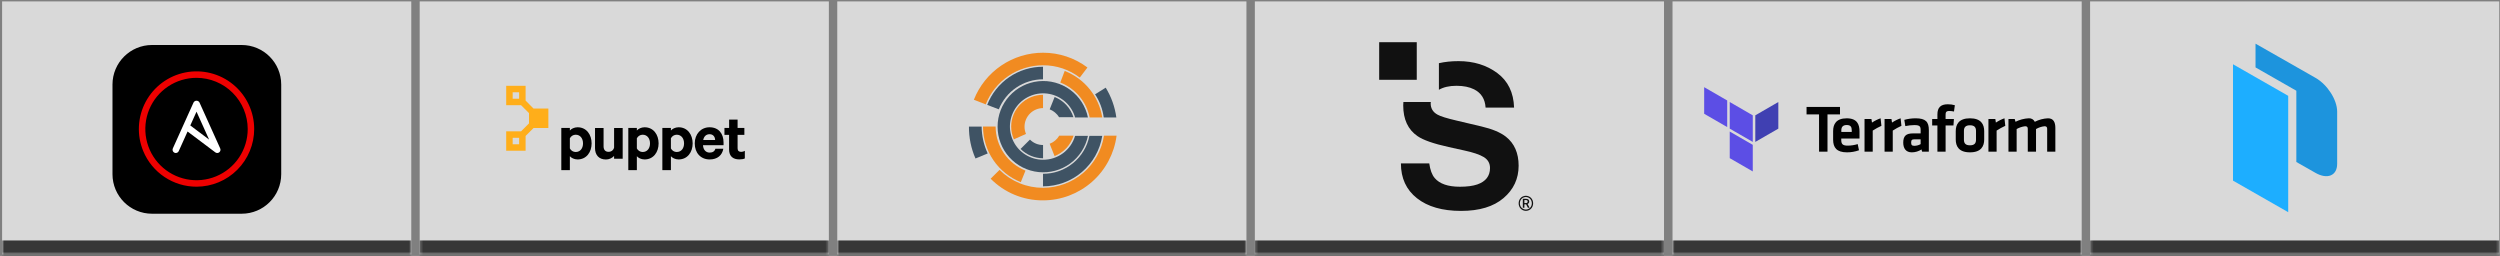 <svg width="889" height="91" viewBox="0 0 889 91" fill="none" xmlns="http://www.w3.org/2000/svg">
    <rect x="0" y="0" width="889" height="91" fill="#808080" stroke="none"/>
    <mask id="path-1-inside-1_6967_62903" fill="white">
        <path d="M594.75 0.5H740.25V90.5H594.75V0.5Z"/>
    </mask>
    <path d="M594.75 0.5H740.25V90.5H594.75V0.5Z" fill="#D9D9D9"/>
    <path d="M740.25 85.5H594.75V95.5H740.25V85.5Z" fill="#373737" mask="url(#path-1-inside-1_6967_62903)"/>
    <path d="M656.685 42.073C660.411 42.073 661.245 44.245 661.245 46.753V49.25H654.752V49.849C654.777 51.238 655.276 51.787 657.044 51.787C658.25 51.781 659.449 51.596 660.6 51.238L661.055 53.435C659.684 53.929 658.237 54.179 656.78 54.174C653.128 54.174 651.86 52.481 651.86 49.679V46.608C651.86 44.151 652.959 42.073 656.685 42.073ZM681.168 42.068C684.819 42.068 685.898 43.356 685.898 46.268L685.888 53.934H683.5L683.286 53.145C682.256 53.816 681.053 54.173 679.824 54.174C677.702 54.174 676.793 52.716 676.793 50.713C676.793 48.351 677.821 47.442 680.184 47.442H682.976V46.223C682.976 44.934 682.616 44.48 680.753 44.48C679.67 44.492 678.591 44.613 677.532 44.84L677.172 42.617C678.474 42.258 679.817 42.073 681.168 42.068ZM700.522 42.068C704.507 42.068 705.581 44.265 705.581 46.653V49.589C705.586 51.977 704.507 54.174 700.522 54.174C696.526 54.174 695.462 51.977 695.462 49.589V46.653C695.462 44.265 696.536 42.068 700.522 42.068ZM654.302 38.032V40.684H649.857V53.934H646.86L646.85 40.684H642.41V38.032H654.302ZM692.645 37.078C693.489 37.075 694.329 37.188 695.142 37.413L694.838 39.655C694.287 39.537 693.727 39.473 693.164 39.465C692.021 39.465 691.851 39.965 691.851 40.849V42.307H694.813L694.648 44.625H691.856V53.934H688.944V44.625H687.081V42.307H688.944V40.684C688.944 38.272 690.068 37.078 692.645 37.078ZM723.577 43.311C725.03 42.567 726.625 42.143 728.256 42.068C730.189 42.068 730.884 43.426 730.884 45.504V53.934H727.972V45.819C727.972 45.199 727.707 44.889 727.043 44.889C725.974 45.007 724.941 45.348 724.011 45.888V53.935H721.079V45.818C721.079 45.199 720.814 44.889 720.15 44.889C719.083 45.016 718.052 45.356 717.118 45.888V53.934H714.207V42.307H716.429L716.714 43.306C718.165 42.572 719.754 42.15 721.379 42.067C721.828 42.025 722.28 42.122 722.673 42.344C723.066 42.566 723.381 42.904 723.577 43.311ZM668.732 42.068L669.031 44.745C667.959 45.229 666.925 45.795 665.94 46.438V53.93H663.028V42.307H665.485L665.675 43.596C666.622 42.955 667.65 42.441 668.732 42.068ZM675.854 42.068L676.144 44.745C675.074 45.229 674.044 45.795 673.062 46.438V53.93H670.15V42.307H672.607L672.797 43.596C673.745 42.955 674.772 42.441 675.854 42.068ZM712.788 42.068L713.078 44.745C712.009 45.229 710.979 45.795 709.996 46.438V53.93H707.085V42.307H709.542L709.732 43.596C710.679 42.955 711.707 42.441 712.788 42.068ZM682.976 49.539H680.828C679.874 49.539 679.61 49.804 679.61 50.683C679.61 51.562 679.874 51.852 680.778 51.852C681.55 51.84 682.306 51.634 682.976 51.253L682.976 49.539ZM700.522 44.55C698.969 44.55 698.374 45.244 698.374 46.548V49.675C698.374 50.988 698.973 51.672 700.522 51.672C702.07 51.672 702.669 50.978 702.669 49.675V46.557C702.669 45.244 702.075 44.55 700.522 44.55ZM656.71 44.455C655.276 44.455 654.777 45.219 654.777 46.318V46.907H658.478V46.318C658.478 45.219 658.143 44.455 656.71 44.455Z" fill="black"/>
    <path d="M624.184 50.469L632.375 45.744V36.279L624.184 41.014V50.469Z" fill="#4040B2"/>
    <path d="M615.094 36.279L623.285 41.014V50.468L615.094 45.739M606.004 40.459L614.195 45.189V35.73L606.004 31M615.094 56.237L623.285 60.967V51.507L615.094 46.778" fill="#5C4EE5"/>
    <mask id="path-4-inside-2_6967_62903" fill="white">
        <path d="M743.238 0.5H888.738V90.5H743.238V0.5Z"/>
    </mask>
    <path d="M743.238 0.5H888.738V90.5H743.238V0.5Z" fill="#D9D9D9"/>
    <path d="M888.738 85.5H743.238V95.5H888.738V85.5Z" fill="#373737" mask="url(#path-4-inside-2_6967_62903)"/>
    <g clip-path="url(#clip0_6967_62903)">
        <path d="M794.055 22.851L813.687 34.076V75.456L794.055 64.233" fill="#1DAEFF"/>
        <path d="M823.406 27.688L802.066 15.527V23.972L816.578 32.262V57.603L823.407 61.483C827.634 63.895 831.094 62.45 831.094 58.271V39.677C831.094 35.496 827.634 30.101 823.408 27.688" fill="#1D94DD"/>
    </g>
    <mask id="path-8-inside-3_6967_62903" fill="white">
        <path d="M0.749 0.5H146.249V90.5H0.749V0.5Z"/>
    </mask>
    <path d="M0.749 0.5H146.249V90.5H0.749V0.5Z" fill="#D9D9D9"/>
    <path d="M146.249 85.5H0.749V95.5H146.249V85.5Z" fill="#373737" mask="url(#path-8-inside-3_6967_62903)"/>
    <g clip-path="url(#clip1_6967_62903)">
        <path d="M85.938 16H54.062C46.296 16 40 22.296 40 30.062V61.938C40 69.704 46.296 76 54.062 76H85.938C93.704 76 100 69.704 100 61.938V30.062C100 22.296 93.704 16 85.938 16Z" fill="black"/>
        <path d="M62.508 54.408C62.345 54.409 62.184 54.374 62.036 54.306C61.757 54.18 61.54 53.949 61.432 53.664C61.324 53.378 61.334 53.061 61.459 52.783L65.184 44.522L65.2 44.489L68.831 36.435C68.934 36.247 69.087 36.09 69.271 35.98C69.456 35.871 69.667 35.813 69.882 35.813C70.097 35.813 70.308 35.871 70.493 35.98C70.677 36.09 70.829 36.247 70.933 36.435L78.306 52.783C78.412 53.016 78.436 53.277 78.377 53.526C78.317 53.775 78.176 53.996 77.976 54.156C77.777 54.316 77.529 54.405 77.274 54.409C77.018 54.413 76.768 54.331 76.564 54.178L66.7 46.765L63.559 53.73C63.468 53.932 63.32 54.103 63.134 54.224C62.947 54.344 62.73 54.408 62.508 54.408ZM67.672 44.612L74.361 49.64L69.882 39.712L67.672 44.612Z" fill="white"/>
        <path d="M69.883 66.391C65.826 66.391 61.862 65.188 58.489 62.935C55.117 60.681 52.488 57.478 50.936 53.731C49.776 50.929 49.251 47.905 49.4 44.877C49.548 41.848 50.367 38.89 51.796 36.215C53.226 33.541 55.23 31.217 57.666 29.411C60.102 27.604 62.908 26.36 65.882 25.769C68.856 25.177 71.924 25.253 74.865 25.989C77.807 26.726 80.549 28.106 82.893 30.03C85.237 31.953 87.125 34.373 88.421 37.114C89.718 39.855 90.391 42.85 90.391 45.882C90.385 51.32 88.222 56.533 84.377 60.377C80.533 64.222 75.32 66.385 69.883 66.391ZM69.883 27.679C66.282 27.679 62.763 28.747 59.769 30.747C56.776 32.748 54.442 35.591 53.065 38.917C51.687 42.243 51.327 45.904 52.029 49.435C52.731 52.966 54.465 56.209 57.011 58.755C59.557 61.301 62.801 63.035 66.332 63.737C69.863 64.439 73.523 64.079 76.85 62.701C80.176 61.323 83.019 58.99 85.019 55.996C87.019 53.002 88.087 49.483 88.087 45.882C88.081 41.056 86.161 36.429 82.748 33.017C79.336 29.604 74.709 27.685 69.883 27.679Z" fill="#EE0000"/>
    </g>
    <mask id="path-11-inside-4_6967_62903" fill="white">
        <path d="M149.239 0.5H294.739V90.5H149.239V0.5Z"/>
    </mask>
    <path d="M149.239 0.5H294.739V90.5H149.239V0.5Z" fill="#D9D9D9"/>
    <path d="M294.739 85.5H149.239V95.5H294.739V85.5Z" fill="#373737" mask="url(#path-11-inside-4_6967_62903)"/>
    <path d="M195.001 38.597H189.718L186.904 35.767V30.5H180.002V37.402H185.284L188.114 40.232V43.879L185.284 46.709H180.002V53.611H186.904V48.344L189.734 45.514H195.001V38.597ZM182.303 32.801H184.603V35.101H182.303V32.801ZM184.603 51.295H182.303V48.995H184.603V51.295Z" fill="#FFAE1A"/>
    <path d="M202.644 60.497H199.602V45.499H202.644V46.407C203.128 45.816 204.218 45.257 205.383 45.257C208.577 45.257 210.378 47.905 210.378 50.993C210.378 54.08 208.562 56.699 205.383 56.699C204.203 56.699 203.128 56.139 202.644 55.548V60.497ZM202.644 52.779C202.835 53.16 203.129 53.481 203.493 53.706C203.856 53.931 204.275 54.05 204.702 54.05C206.352 54.05 207.32 52.733 207.32 50.993C207.32 49.222 206.337 47.905 204.702 47.905C204.275 47.908 203.858 48.028 203.495 48.252C203.132 48.476 202.837 48.796 202.644 49.176V52.779ZM218.369 56.456V55.457C217.993 55.859 217.538 56.178 217.033 56.394C216.527 56.61 215.982 56.719 215.433 56.714C212.981 56.714 211.589 55.094 211.589 52.673V45.514H214.631V52.052C214.631 53.202 215.191 53.989 216.402 53.989C217.34 53.989 218.142 53.429 218.369 52.476V45.514H221.426V56.456H218.369ZM226.466 60.497H223.424V45.499H226.466V46.407C226.951 45.817 228.04 45.257 229.206 45.257C232.399 45.257 234.2 47.905 234.2 50.993C234.2 54.08 232.384 56.699 229.206 56.699C228.025 56.699 226.951 56.139 226.466 55.548L226.466 60.497ZM226.466 52.779C226.658 53.16 226.952 53.481 227.315 53.706C227.679 53.931 228.097 54.05 228.525 54.05C230.174 54.05 231.143 52.733 231.143 50.993C231.143 49.222 230.159 47.905 228.525 47.905C228.098 47.908 227.68 48.028 227.317 48.252C226.954 48.476 226.66 48.796 226.466 49.176V52.779ZM238.574 60.497H235.532V45.499H238.574V46.407C239.058 45.817 240.148 45.257 241.313 45.257C244.507 45.257 246.308 47.905 246.308 50.993C246.308 54.08 244.492 56.699 241.313 56.699C240.133 56.699 239.058 56.139 238.574 55.548V60.497ZM238.574 52.779C238.766 53.16 239.06 53.481 239.423 53.706C239.787 53.931 240.205 54.05 240.632 54.05C242.282 54.05 243.251 52.733 243.251 50.993C243.251 49.222 242.267 47.905 240.632 47.905C240.206 47.908 239.788 48.028 239.425 48.252C239.062 48.476 238.768 48.796 238.574 49.176V52.779ZM257.22 52.87C256.827 55.2 255.117 56.699 252.362 56.699C249.169 56.699 247.05 54.368 247.05 50.993C247.05 47.678 249.259 45.257 252.317 45.257C255.525 45.257 257.296 47.481 257.296 50.705V51.643H249.986C250.077 53.293 251.015 54.262 252.362 54.262C253.391 54.262 254.148 53.823 254.39 52.885H257.22V52.87ZM250.061 49.782H254.299C254.269 48.632 253.588 47.724 252.332 47.724C251.166 47.724 250.334 48.435 250.061 49.782ZM259.279 47.95H257.614V45.499H259.278V42.532H262.29V45.499H264.697V47.951H262.29V52.748C262.29 53.611 262.759 54.005 263.547 54.005C264.01 54.002 264.464 53.876 264.863 53.641V56.335C264.439 56.562 263.713 56.683 262.896 56.683C260.671 56.683 259.263 55.579 259.263 53.157V47.951L259.279 47.95Z" fill="black"/>
    <mask id="path-14-inside-5_6967_62903" fill="white">
        <path d="M297.731 0.5H443.231V90.5H297.731V0.5Z"/>
    </mask>
    <path d="M297.731 0.5H443.231V90.5H297.731V0.5Z" fill="#D9D9D9"/>
    <path d="M443.231 85.5H297.731V95.5H443.231V85.5Z" fill="#373737" mask="url(#path-14-inside-5_6967_62903)"/>
    <path d="M362.913 52.963C365.04 55.077 367.912 56.27 370.91 56.288V51.562C370.044 51.571 369.186 51.404 368.386 51.073C367.586 50.742 366.861 50.254 366.254 49.637L362.913 52.963ZM375.022 34.5L373.272 38.874C374.655 39.432 375.826 40.413 376.617 41.676H381.71C381.2 40.057 380.335 38.572 379.178 37.331C378.021 36.089 376.601 35.122 375.022 34.5Z" fill="#3F5364"/>
    <path d="M359.571 45C359.578 46.567 359.905 48.115 360.533 49.55L364.846 47.625C364.487 46.797 364.308 45.902 364.321 45C364.337 43.262 365.036 41.6 366.267 40.372C367.498 39.144 369.162 38.45 370.9 38.437V33.712C367.903 33.714 365.029 34.902 362.906 37.018C360.783 39.133 359.584 42.003 359.571 45ZM373.257 51.126L375.006 55.5C376.608 54.88 378.048 53.904 379.217 52.646C380.386 51.388 381.255 49.881 381.756 48.238H376.669C375.894 49.562 374.69 50.58 373.257 51.126Z" fill="#F18B21"/>
    <path d="M370.893 56.812C368.698 56.803 366.55 56.183 364.688 55.021C362.826 53.859 361.325 52.201 360.352 50.233C359.38 48.266 358.975 46.066 359.183 43.881C359.391 41.697 360.203 39.613 361.529 37.864C362.855 36.115 364.642 34.77 366.689 33.98C368.737 33.19 370.964 32.985 373.121 33.39C375.278 33.795 377.279 34.792 378.901 36.271C380.523 37.75 381.701 39.651 382.302 41.762H386.87C386.057 37.825 383.813 34.33 380.572 31.953C377.331 29.576 373.323 28.487 369.324 28.895C365.325 29.303 361.62 31.181 358.926 34.164C356.233 37.147 354.741 41.023 354.741 45.043C354.741 49.062 356.233 52.939 358.926 55.922C361.62 58.905 365.325 60.782 369.324 61.191C373.323 61.599 377.331 60.51 380.572 58.133C383.813 55.756 386.057 52.261 386.87 48.324H382.302C381.58 50.786 380.076 52.946 378.018 54.477C375.96 56.009 373.459 56.828 370.893 56.812Z" fill="#3F5364"/>
    <path d="M370.893 28.2V23.737C366.602 23.728 362.409 25.019 358.867 27.44C355.324 29.861 352.598 33.298 351.048 37.299L355.173 38.874C356.429 35.729 358.597 33.032 361.398 31.13C364.2 29.227 367.506 28.207 370.893 28.2ZM370.893 61.8V66.262C375.964 66.266 380.871 64.462 384.732 61.175C388.594 57.887 391.157 53.331 391.962 48.324H387.395C386.634 52.136 384.572 55.564 381.561 58.023C378.551 60.481 374.78 61.816 370.893 61.8Z" fill="#3F5364"/>
    <path d="M387.483 41.762H391.963C391.373 38.081 389.83 34.617 387.488 31.716C385.146 28.815 382.085 26.577 378.611 25.225L377.036 29.337C379.671 30.379 382.006 32.06 383.83 34.229C385.653 36.398 386.909 38.987 387.483 41.762ZM354.041 45H349.56C349.564 49.263 350.847 53.426 353.243 56.952C355.639 60.477 359.038 63.203 363 64.776L364.663 60.664C361.534 59.408 358.851 57.246 356.959 54.455C355.066 51.664 354.05 48.372 354.041 45Z" fill="#F18B21"/>
    <path d="M392.487 41.762H396.967C396.46 38.007 395.172 34.4 393.187 31.174L389.407 33.536C391.042 36.01 392.095 38.822 392.487 41.762ZM344.555 45.017C344.521 48.919 345.314 52.784 346.882 56.357L351.222 54.572C349.836 51.573 349.102 48.313 349.07 45.01" fill="#3F5364"/>
    <path d="M370.894 66.788C368.025 66.791 365.184 66.229 362.532 65.133C359.88 64.037 357.471 62.428 355.443 60.4L352.276 63.55C354.709 66.009 357.61 67.957 360.808 69.28C364.005 70.602 367.434 71.272 370.894 71.25C377.306 71.245 383.496 68.906 388.31 64.672C393.124 60.438 396.233 54.596 397.056 48.238H392.577C391.762 53.405 389.131 58.111 385.156 61.511C381.182 64.911 376.125 66.782 370.894 66.788ZM370.894 23.213C375.616 23.184 380.213 24.723 383.967 27.587L386.697 24C382.141 20.577 376.593 18.733 370.894 18.75C365.593 18.749 360.413 20.342 356.028 23.322C351.644 26.302 348.256 30.532 346.306 35.462L350.523 37.125C352.129 33.029 354.931 29.511 358.565 27.029C362.198 24.548 366.494 23.218 370.894 23.213Z" fill="#F18B21"/>
    <mask id="path-23-inside-6_6967_62903" fill="white">
        <path d="M446.222 0.5H591.722V90.5H446.222V0.5Z"/>
    </mask>
    <path d="M446.222 0.5H591.722V90.5H446.222V0.5Z" fill="#D9D9D9"/>
    <path d="M591.722 85.5H446.222V95.5H591.722V85.5Z" fill="#373737" mask="url(#path-23-inside-6_6967_62903)"/>
    <g clip-path="url(#clip2_6967_62903)">
        <path d="M503.794 15L490.435 15.009V28.369H503.801V14.998L503.794 15ZM518.646 21.737C516.068 21.737 513.754 21.992 511.673 22.47V31.926C513.283 30.996 515.346 30.508 517.922 30.508C520.421 30.508 522.512 30.928 524.201 31.777C526.729 33.058 528.086 35.214 528.274 38.252H538.408C538.234 32.88 536.231 28.8 532.433 25.976C528.623 23.154 524.023 21.737 518.642 21.737H518.646ZM499.046 36.279C499.012 36.682 498.992 37.085 498.988 37.489C498.988 42.448 500.685 46.093 504.086 48.416C506.106 49.813 509.788 51.101 515.158 52.284L520.628 53.494C523.83 54.178 526.165 54.969 527.64 55.858C529.112 56.775 529.845 58.065 529.845 59.736C529.845 62.586 528.343 64.537 525.336 65.584C523.753 66.131 521.693 66.403 519.143 66.403C514.905 66.403 511.907 65.368 510.158 63.289C509.203 62.147 508.568 60.418 508.245 58.114H498.167C498.167 63.369 500.07 67.498 503.88 70.496C507.688 73.504 512.912 74.998 519.553 74.998C526.069 74.998 531.105 73.476 534.671 70.429C538.238 67.382 540.025 63.553 540.025 58.933C540.025 54.441 538.519 51.004 535.511 48.621C533.569 47.098 530.659 45.868 526.772 44.959L517.915 42.868C514.496 42.068 512.26 41.376 511.204 40.778C509.563 39.891 508.744 38.542 508.744 36.735C508.744 36.579 508.795 36.433 508.802 36.278L499.046 36.279ZM542.61 69.609C539.173 69.754 539.173 74.844 542.61 74.989C546.038 74.844 546.038 69.754 542.61 69.609ZM542.571 70.05H542.61C545.423 70.215 545.423 74.376 542.61 74.529C539.777 74.394 539.747 70.234 542.571 70.05ZM541.515 70.693V73.879H542.072V72.656H542.687L543.332 73.879H543.917V73.849L543.205 72.531C543.378 72.46 543.529 72.346 543.645 72.199C543.745 72.037 543.796 71.85 543.793 71.661C543.793 71.516 543.763 71.373 543.703 71.241C543.662 71.124 543.587 71.022 543.488 70.948C543.384 70.859 543.26 70.796 543.128 70.763C542.97 70.714 542.805 70.691 542.64 70.693H541.515ZM542.074 71.143H542.642C542.73 71.143 542.828 71.153 542.905 71.183C543.041 71.22 543.16 71.317 543.197 71.454C543.227 71.524 543.242 71.599 543.242 71.675C543.242 71.75 543.227 71.825 543.197 71.895C543.177 71.961 543.135 72.019 543.079 72.06C543.032 72.111 542.971 72.148 542.905 72.167C542.82 72.198 542.732 72.215 542.642 72.218H542.074V71.143Z" fill="#111111"/>
    </g>
    <defs>
        <clipPath id="clip0_6967_62903">
            <rect width="37.2" height="60" fill="white" transform="translate(794 15.5)"/>
        </clipPath>
        <clipPath id="clip1_6967_62903">
            <rect width="60" height="60" fill="white" transform="translate(40 16)"/>
        </clipPath>
        <clipPath id="clip2_6967_62903">
            <rect width="60" height="60" fill="white" transform="translate(487.806 15)"/>
        </clipPath>
    </defs>
</svg>
